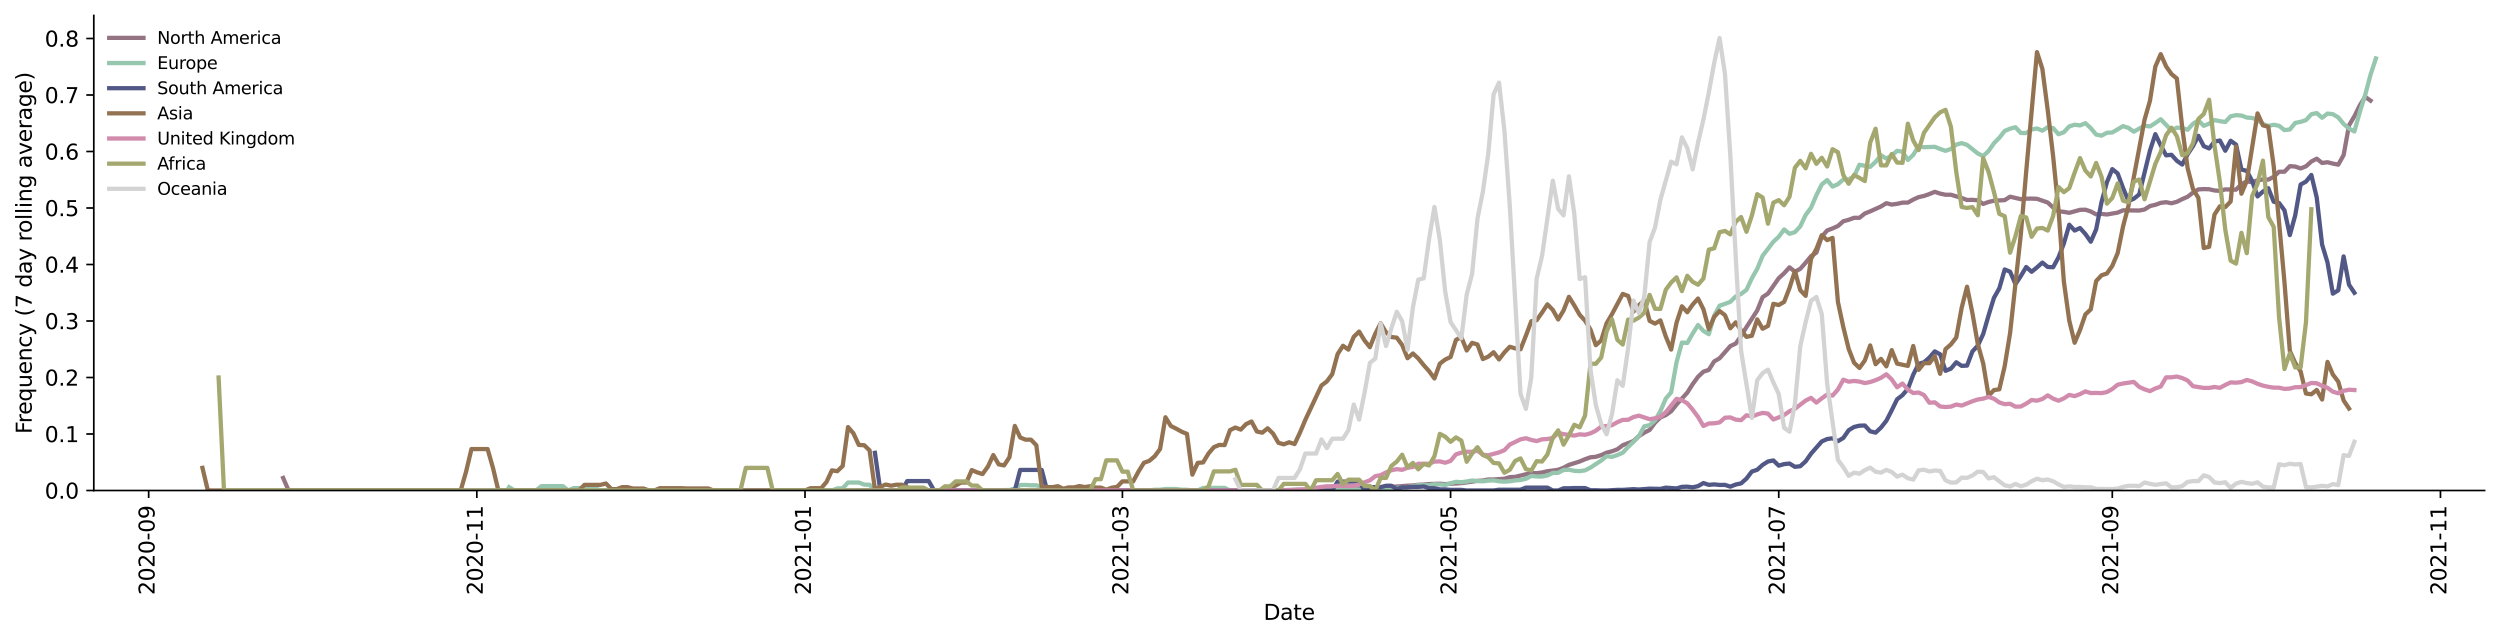 <?xml version="1.0" encoding="utf-8" standalone="no"?>
<!DOCTYPE svg PUBLIC "-//W3C//DTD SVG 1.1//EN"
  "http://www.w3.org/Graphics/SVG/1.1/DTD/svg11.dtd">
<svg height="298.621pt" version="1.1" viewBox="0 0 1166.981 298.621" width="1166.981pt" xmlns="http://www.w3.org/2000/svg" xmlns:xlink="http://www.w3.org/1999/xlink">
 <defs>
  <style type="text/css">*{stroke-linecap:butt;stroke-linejoin:round;}</style>
 </defs>
 <g id="figure_1">
  <g id="patch_1">
   <path d="M 0 298.621 
L 1166.981 298.621 
L 1166.981 0 
L 0 0 
z
" style="fill:#ffffff;"/>
  </g>
  <g id="axes_1">
   <g id="patch_2">
    <path d="M 43.781 228.96 
L 1159.781 228.96 
L 1159.781 7.2 
L 43.781 7.2 
z
" style="fill:#ffffff;"/>
   </g>
   <g id="matplotlib.axis_1">
    <g id="xtick_1">
     <g id="line2d_1">
      <defs>
       <path d="M 0 0 
L 0 3.5 
" id="mc0b4a018a3" style="stroke:#000000;stroke-width:0.8;"/>
      </defs>
      <g>
       <use style="stroke:#000000;stroke-width:0.8;" x="69.396" xlink:href="#mc0b4a018a3" y="228.96"/>
      </g>
     </g>
     <g id="text_1">
      <!-- 2020-09 -->
      <g transform="translate(72.155 277.743)rotate(-90)scale(0.1 -0.1)">
       <defs>
        <path d="M 1228 531 
L 3431 531 
L 3431 0 
L 469 0 
L 469 531 
Q 828 903 1448 1529 
Q 2069 2156 2228 2338 
Q 2531 2678 2651 2914 
Q 2772 3150 2772 3378 
Q 2772 3750 2511 3984 
Q 2250 4219 1831 4219 
Q 1534 4219 1204 4116 
Q 875 4013 500 3803 
L 500 4441 
Q 881 4594 1212 4672 
Q 1544 4750 1819 4750 
Q 2544 4750 2975 4387 
Q 3406 4025 3406 3419 
Q 3406 3131 3298 2873 
Q 3191 2616 2906 2266 
Q 2828 2175 2409 1742 
Q 1991 1309 1228 531 
z
" id="DejaVuSans-32" transform="scale(0.016)"/>
        <path d="M 2034 4250 
Q 1547 4250 1301 3770 
Q 1056 3291 1056 2328 
Q 1056 1369 1301 889 
Q 1547 409 2034 409 
Q 2525 409 2770 889 
Q 3016 1369 3016 2328 
Q 3016 3291 2770 3770 
Q 2525 4250 2034 4250 
z
M 2034 4750 
Q 2819 4750 3233 4129 
Q 3647 3509 3647 2328 
Q 3647 1150 3233 529 
Q 2819 -91 2034 -91 
Q 1250 -91 836 529 
Q 422 1150 422 2328 
Q 422 3509 836 4129 
Q 1250 4750 2034 4750 
z
" id="DejaVuSans-30" transform="scale(0.016)"/>
        <path d="M 313 2009 
L 1997 2009 
L 1997 1497 
L 313 1497 
L 313 2009 
z
" id="DejaVuSans-2d" transform="scale(0.016)"/>
        <path d="M 703 97 
L 703 672 
Q 941 559 1184 500 
Q 1428 441 1663 441 
Q 2288 441 2617 861 
Q 2947 1281 2994 2138 
Q 2813 1869 2534 1725 
Q 2256 1581 1919 1581 
Q 1219 1581 811 2004 
Q 403 2428 403 3163 
Q 403 3881 828 4315 
Q 1253 4750 1959 4750 
Q 2769 4750 3195 4129 
Q 3622 3509 3622 2328 
Q 3622 1225 3098 567 
Q 2575 -91 1691 -91 
Q 1453 -91 1209 -44 
Q 966 3 703 97 
z
M 1959 2075 
Q 2384 2075 2632 2365 
Q 2881 2656 2881 3163 
Q 2881 3666 2632 3958 
Q 2384 4250 1959 4250 
Q 1534 4250 1286 3958 
Q 1038 3666 1038 3163 
Q 1038 2656 1286 2365 
Q 1534 2075 1959 2075 
z
" id="DejaVuSans-39" transform="scale(0.016)"/>
       </defs>
       <use xlink:href="#DejaVuSans-32"/>
       <use x="63.623" xlink:href="#DejaVuSans-30"/>
       <use x="127.246" xlink:href="#DejaVuSans-32"/>
       <use x="190.869" xlink:href="#DejaVuSans-30"/>
       <use x="254.492" xlink:href="#DejaVuSans-2d"/>
       <use x="290.576" xlink:href="#DejaVuSans-30"/>
       <use x="354.199" xlink:href="#DejaVuSans-39"/>
      </g>
     </g>
    </g>
    <g id="xtick_2">
     <g id="line2d_2">
      <g>
       <use style="stroke:#000000;stroke-width:0.8;" x="222.582" xlink:href="#mc0b4a018a3" y="228.96"/>
      </g>
     </g>
     <g id="text_2">
      <!-- 2020-11 -->
      <g transform="translate(225.342 277.743)rotate(-90)scale(0.1 -0.1)">
       <defs>
        <path d="M 794 531 
L 1825 531 
L 1825 4091 
L 703 3866 
L 703 4441 
L 1819 4666 
L 2450 4666 
L 2450 531 
L 3481 531 
L 3481 0 
L 794 0 
L 794 531 
z
" id="DejaVuSans-31" transform="scale(0.016)"/>
       </defs>
       <use xlink:href="#DejaVuSans-32"/>
       <use x="63.623" xlink:href="#DejaVuSans-30"/>
       <use x="127.246" xlink:href="#DejaVuSans-32"/>
       <use x="190.869" xlink:href="#DejaVuSans-30"/>
       <use x="254.492" xlink:href="#DejaVuSans-2d"/>
       <use x="290.576" xlink:href="#DejaVuSans-31"/>
       <use x="354.199" xlink:href="#DejaVuSans-31"/>
      </g>
     </g>
    </g>
    <g id="xtick_3">
     <g id="line2d_3">
      <g>
       <use style="stroke:#000000;stroke-width:0.8;" x="375.769" xlink:href="#mc0b4a018a3" y="228.96"/>
      </g>
     </g>
     <g id="text_3">
      <!-- 2021-01 -->
      <g transform="translate(378.528 277.743)rotate(-90)scale(0.1 -0.1)">
       <use xlink:href="#DejaVuSans-32"/>
       <use x="63.623" xlink:href="#DejaVuSans-30"/>
       <use x="127.246" xlink:href="#DejaVuSans-32"/>
       <use x="190.869" xlink:href="#DejaVuSans-31"/>
       <use x="254.492" xlink:href="#DejaVuSans-2d"/>
       <use x="290.576" xlink:href="#DejaVuSans-30"/>
       <use x="354.199" xlink:href="#DejaVuSans-31"/>
      </g>
     </g>
    </g>
    <g id="xtick_4">
     <g id="line2d_4">
      <g>
       <use style="stroke:#000000;stroke-width:0.8;" x="523.932" xlink:href="#mc0b4a018a3" y="228.96"/>
      </g>
     </g>
     <g id="text_4">
      <!-- 2021-03 -->
      <g transform="translate(526.692 277.743)rotate(-90)scale(0.1 -0.1)">
       <defs>
        <path d="M 2597 2516 
Q 3050 2419 3304 2112 
Q 3559 1806 3559 1356 
Q 3559 666 3084 287 
Q 2609 -91 1734 -91 
Q 1441 -91 1130 -33 
Q 819 25 488 141 
L 488 750 
Q 750 597 1062 519 
Q 1375 441 1716 441 
Q 2309 441 2620 675 
Q 2931 909 2931 1356 
Q 2931 1769 2642 2001 
Q 2353 2234 1838 2234 
L 1294 2234 
L 1294 2753 
L 1863 2753 
Q 2328 2753 2575 2939 
Q 2822 3125 2822 3475 
Q 2822 3834 2567 4026 
Q 2313 4219 1838 4219 
Q 1578 4219 1281 4162 
Q 984 4106 628 3988 
L 628 4550 
Q 988 4650 1302 4700 
Q 1616 4750 1894 4750 
Q 2613 4750 3031 4423 
Q 3450 4097 3450 3541 
Q 3450 3153 3228 2886 
Q 3006 2619 2597 2516 
z
" id="DejaVuSans-33" transform="scale(0.016)"/>
       </defs>
       <use xlink:href="#DejaVuSans-32"/>
       <use x="63.623" xlink:href="#DejaVuSans-30"/>
       <use x="127.246" xlink:href="#DejaVuSans-32"/>
       <use x="190.869" xlink:href="#DejaVuSans-31"/>
       <use x="254.492" xlink:href="#DejaVuSans-2d"/>
       <use x="290.576" xlink:href="#DejaVuSans-30"/>
       <use x="354.199" xlink:href="#DejaVuSans-33"/>
      </g>
     </g>
    </g>
    <g id="xtick_5">
     <g id="line2d_5">
      <g>
       <use style="stroke:#000000;stroke-width:0.8;" x="677.119" xlink:href="#mc0b4a018a3" y="228.96"/>
      </g>
     </g>
     <g id="text_5">
      <!-- 2021-05 -->
      <g transform="translate(679.878 277.743)rotate(-90)scale(0.1 -0.1)">
       <defs>
        <path d="M 691 4666 
L 3169 4666 
L 3169 4134 
L 1269 4134 
L 1269 2991 
Q 1406 3038 1543 3061 
Q 1681 3084 1819 3084 
Q 2600 3084 3056 2656 
Q 3513 2228 3513 1497 
Q 3513 744 3044 326 
Q 2575 -91 1722 -91 
Q 1428 -91 1123 -41 
Q 819 9 494 109 
L 494 744 
Q 775 591 1075 516 
Q 1375 441 1709 441 
Q 2250 441 2565 725 
Q 2881 1009 2881 1497 
Q 2881 1984 2565 2268 
Q 2250 2553 1709 2553 
Q 1456 2553 1204 2497 
Q 953 2441 691 2322 
L 691 4666 
z
" id="DejaVuSans-35" transform="scale(0.016)"/>
       </defs>
       <use xlink:href="#DejaVuSans-32"/>
       <use x="63.623" xlink:href="#DejaVuSans-30"/>
       <use x="127.246" xlink:href="#DejaVuSans-32"/>
       <use x="190.869" xlink:href="#DejaVuSans-31"/>
       <use x="254.492" xlink:href="#DejaVuSans-2d"/>
       <use x="290.576" xlink:href="#DejaVuSans-30"/>
       <use x="354.199" xlink:href="#DejaVuSans-35"/>
      </g>
     </g>
    </g>
    <g id="xtick_6">
     <g id="line2d_6">
      <g>
       <use style="stroke:#000000;stroke-width:0.8;" x="830.305" xlink:href="#mc0b4a018a3" y="228.96"/>
      </g>
     </g>
     <g id="text_6">
      <!-- 2021-07 -->
      <g transform="translate(833.064 277.743)rotate(-90)scale(0.1 -0.1)">
       <defs>
        <path d="M 525 4666 
L 3525 4666 
L 3525 4397 
L 1831 0 
L 1172 0 
L 2766 4134 
L 525 4134 
L 525 4666 
z
" id="DejaVuSans-37" transform="scale(0.016)"/>
       </defs>
       <use xlink:href="#DejaVuSans-32"/>
       <use x="63.623" xlink:href="#DejaVuSans-30"/>
       <use x="127.246" xlink:href="#DejaVuSans-32"/>
       <use x="190.869" xlink:href="#DejaVuSans-31"/>
       <use x="254.492" xlink:href="#DejaVuSans-2d"/>
       <use x="290.576" xlink:href="#DejaVuSans-30"/>
       <use x="354.199" xlink:href="#DejaVuSans-37"/>
      </g>
     </g>
    </g>
    <g id="xtick_7">
     <g id="line2d_7">
      <g>
       <use style="stroke:#000000;stroke-width:0.8;" x="986.003" xlink:href="#mc0b4a018a3" y="228.96"/>
      </g>
     </g>
     <g id="text_7">
      <!-- 2021-09 -->
      <g transform="translate(988.762 277.743)rotate(-90)scale(0.1 -0.1)">
       <use xlink:href="#DejaVuSans-32"/>
       <use x="63.623" xlink:href="#DejaVuSans-30"/>
       <use x="127.246" xlink:href="#DejaVuSans-32"/>
       <use x="190.869" xlink:href="#DejaVuSans-31"/>
       <use x="254.492" xlink:href="#DejaVuSans-2d"/>
       <use x="290.576" xlink:href="#DejaVuSans-30"/>
       <use x="354.199" xlink:href="#DejaVuSans-39"/>
      </g>
     </g>
    </g>
    <g id="xtick_8">
     <g id="line2d_8">
      <g>
       <use style="stroke:#000000;stroke-width:0.8;" x="1139.189" xlink:href="#mc0b4a018a3" y="228.96"/>
      </g>
     </g>
     <g id="text_8">
      <!-- 2021-11 -->
      <g transform="translate(1141.948 277.743)rotate(-90)scale(0.1 -0.1)">
       <use xlink:href="#DejaVuSans-32"/>
       <use x="63.623" xlink:href="#DejaVuSans-30"/>
       <use x="127.246" xlink:href="#DejaVuSans-32"/>
       <use x="190.869" xlink:href="#DejaVuSans-31"/>
       <use x="254.492" xlink:href="#DejaVuSans-2d"/>
       <use x="290.576" xlink:href="#DejaVuSans-31"/>
       <use x="354.199" xlink:href="#DejaVuSans-31"/>
      </g>
     </g>
    </g>
    <g id="text_9">
     <!-- Date -->
     <g transform="translate(589.83 289.341)scale(0.1 -0.1)">
      <defs>
       <path d="M 1259 4147 
L 1259 519 
L 2022 519 
Q 2988 519 3436 956 
Q 3884 1394 3884 2338 
Q 3884 3275 3436 3711 
Q 2988 4147 2022 4147 
L 1259 4147 
z
M 628 4666 
L 1925 4666 
Q 3281 4666 3915 4102 
Q 4550 3538 4550 2338 
Q 4550 1131 3912 565 
Q 3275 0 1925 0 
L 628 0 
L 628 4666 
z
" id="DejaVuSans-44" transform="scale(0.016)"/>
       <path d="M 2194 1759 
Q 1497 1759 1228 1600 
Q 959 1441 959 1056 
Q 959 750 1161 570 
Q 1363 391 1709 391 
Q 2188 391 2477 730 
Q 2766 1069 2766 1631 
L 2766 1759 
L 2194 1759 
z
M 3341 1997 
L 3341 0 
L 2766 0 
L 2766 531 
Q 2569 213 2275 61 
Q 1981 -91 1556 -91 
Q 1019 -91 701 211 
Q 384 513 384 1019 
Q 384 1609 779 1909 
Q 1175 2209 1959 2209 
L 2766 2209 
L 2766 2266 
Q 2766 2663 2505 2880 
Q 2244 3097 1772 3097 
Q 1472 3097 1187 3025 
Q 903 2953 641 2809 
L 641 3341 
Q 956 3463 1253 3523 
Q 1550 3584 1831 3584 
Q 2591 3584 2966 3190 
Q 3341 2797 3341 1997 
z
" id="DejaVuSans-61" transform="scale(0.016)"/>
       <path d="M 1172 4494 
L 1172 3500 
L 2356 3500 
L 2356 3053 
L 1172 3053 
L 1172 1153 
Q 1172 725 1289 603 
Q 1406 481 1766 481 
L 2356 481 
L 2356 0 
L 1766 0 
Q 1100 0 847 248 
Q 594 497 594 1153 
L 594 3053 
L 172 3053 
L 172 3500 
L 594 3500 
L 594 4494 
L 1172 4494 
z
" id="DejaVuSans-74" transform="scale(0.016)"/>
       <path d="M 3597 1894 
L 3597 1613 
L 953 1613 
Q 991 1019 1311 708 
Q 1631 397 2203 397 
Q 2534 397 2845 478 
Q 3156 559 3463 722 
L 3463 178 
Q 3153 47 2828 -22 
Q 2503 -91 2169 -91 
Q 1331 -91 842 396 
Q 353 884 353 1716 
Q 353 2575 817 3079 
Q 1281 3584 2069 3584 
Q 2775 3584 3186 3129 
Q 3597 2675 3597 1894 
z
M 3022 2063 
Q 3016 2534 2758 2815 
Q 2500 3097 2075 3097 
Q 1594 3097 1305 2825 
Q 1016 2553 972 2059 
L 3022 2063 
z
" id="DejaVuSans-65" transform="scale(0.016)"/>
      </defs>
      <use xlink:href="#DejaVuSans-44"/>
      <use x="77.002" xlink:href="#DejaVuSans-61"/>
      <use x="138.281" xlink:href="#DejaVuSans-74"/>
      <use x="177.49" xlink:href="#DejaVuSans-65"/>
     </g>
    </g>
   </g>
   <g id="matplotlib.axis_2">
    <g id="ytick_1">
     <g id="line2d_9">
      <defs>
       <path d="M 0 0 
L -3.5 0 
" id="m676e290aae" style="stroke:#000000;stroke-width:0.8;"/>
      </defs>
      <g>
       <use style="stroke:#000000;stroke-width:0.8;" x="43.781" xlink:href="#m676e290aae" y="228.96"/>
      </g>
     </g>
     <g id="text_10">
      <!-- 0.0 -->
      <g transform="translate(20.878 232.759)scale(0.1 -0.1)">
       <defs>
        <path d="M 684 794 
L 1344 794 
L 1344 0 
L 684 0 
L 684 794 
z
" id="DejaVuSans-2e" transform="scale(0.016)"/>
       </defs>
       <use xlink:href="#DejaVuSans-30"/>
       <use x="63.623" xlink:href="#DejaVuSans-2e"/>
       <use x="95.41" xlink:href="#DejaVuSans-30"/>
      </g>
     </g>
    </g>
    <g id="ytick_2">
     <g id="line2d_10">
      <g>
       <use style="stroke:#000000;stroke-width:0.8;" x="43.781" xlink:href="#m676e290aae" y="202.586"/>
      </g>
     </g>
     <g id="text_11">
      <!-- 0.1 -->
      <g transform="translate(20.878 206.386)scale(0.1 -0.1)">
       <use xlink:href="#DejaVuSans-30"/>
       <use x="63.623" xlink:href="#DejaVuSans-2e"/>
       <use x="95.41" xlink:href="#DejaVuSans-31"/>
      </g>
     </g>
    </g>
    <g id="ytick_3">
     <g id="line2d_11">
      <g>
       <use style="stroke:#000000;stroke-width:0.8;" x="43.781" xlink:href="#m676e290aae" y="176.213"/>
      </g>
     </g>
     <g id="text_12">
      <!-- 0.2 -->
      <g transform="translate(20.878 180.012)scale(0.1 -0.1)">
       <use xlink:href="#DejaVuSans-30"/>
       <use x="63.623" xlink:href="#DejaVuSans-2e"/>
       <use x="95.41" xlink:href="#DejaVuSans-32"/>
      </g>
     </g>
    </g>
    <g id="ytick_4">
     <g id="line2d_12">
      <g>
       <use style="stroke:#000000;stroke-width:0.8;" x="43.781" xlink:href="#m676e290aae" y="149.839"/>
      </g>
     </g>
     <g id="text_13">
      <!-- 0.3 -->
      <g transform="translate(20.878 153.638)scale(0.1 -0.1)">
       <use xlink:href="#DejaVuSans-30"/>
       <use x="63.623" xlink:href="#DejaVuSans-2e"/>
       <use x="95.41" xlink:href="#DejaVuSans-33"/>
      </g>
     </g>
    </g>
    <g id="ytick_5">
     <g id="line2d_13">
      <g>
       <use style="stroke:#000000;stroke-width:0.8;" x="43.781" xlink:href="#m676e290aae" y="123.466"/>
      </g>
     </g>
     <g id="text_14">
      <!-- 0.4 -->
      <g transform="translate(20.878 127.265)scale(0.1 -0.1)">
       <defs>
        <path d="M 2419 4116 
L 825 1625 
L 2419 1625 
L 2419 4116 
z
M 2253 4666 
L 3047 4666 
L 3047 1625 
L 3713 1625 
L 3713 1100 
L 3047 1100 
L 3047 0 
L 2419 0 
L 2419 1100 
L 313 1100 
L 313 1709 
L 2253 4666 
z
" id="DejaVuSans-34" transform="scale(0.016)"/>
       </defs>
       <use xlink:href="#DejaVuSans-30"/>
       <use x="63.623" xlink:href="#DejaVuSans-2e"/>
       <use x="95.41" xlink:href="#DejaVuSans-34"/>
      </g>
     </g>
    </g>
    <g id="ytick_6">
     <g id="line2d_14">
      <g>
       <use style="stroke:#000000;stroke-width:0.8;" x="43.781" xlink:href="#m676e290aae" y="97.092"/>
      </g>
     </g>
     <g id="text_15">
      <!-- 0.5 -->
      <g transform="translate(20.878 100.891)scale(0.1 -0.1)">
       <use xlink:href="#DejaVuSans-30"/>
       <use x="63.623" xlink:href="#DejaVuSans-2e"/>
       <use x="95.41" xlink:href="#DejaVuSans-35"/>
      </g>
     </g>
    </g>
    <g id="ytick_7">
     <g id="line2d_15">
      <g>
       <use style="stroke:#000000;stroke-width:0.8;" x="43.781" xlink:href="#m676e290aae" y="70.718"/>
      </g>
     </g>
     <g id="text_16">
      <!-- 0.6 -->
      <g transform="translate(20.878 74.518)scale(0.1 -0.1)">
       <defs>
        <path d="M 2113 2584 
Q 1688 2584 1439 2293 
Q 1191 2003 1191 1497 
Q 1191 994 1439 701 
Q 1688 409 2113 409 
Q 2538 409 2786 701 
Q 3034 994 3034 1497 
Q 3034 2003 2786 2293 
Q 2538 2584 2113 2584 
z
M 3366 4563 
L 3366 3988 
Q 3128 4100 2886 4159 
Q 2644 4219 2406 4219 
Q 1781 4219 1451 3797 
Q 1122 3375 1075 2522 
Q 1259 2794 1537 2939 
Q 1816 3084 2150 3084 
Q 2853 3084 3261 2657 
Q 3669 2231 3669 1497 
Q 3669 778 3244 343 
Q 2819 -91 2113 -91 
Q 1303 -91 875 529 
Q 447 1150 447 2328 
Q 447 3434 972 4092 
Q 1497 4750 2381 4750 
Q 2619 4750 2861 4703 
Q 3103 4656 3366 4563 
z
" id="DejaVuSans-36" transform="scale(0.016)"/>
       </defs>
       <use xlink:href="#DejaVuSans-30"/>
       <use x="63.623" xlink:href="#DejaVuSans-2e"/>
       <use x="95.41" xlink:href="#DejaVuSans-36"/>
      </g>
     </g>
    </g>
    <g id="ytick_8">
     <g id="line2d_16">
      <g>
       <use style="stroke:#000000;stroke-width:0.8;" x="43.781" xlink:href="#m676e290aae" y="44.345"/>
      </g>
     </g>
     <g id="text_17">
      <!-- 0.7 -->
      <g transform="translate(20.878 48.144)scale(0.1 -0.1)">
       <use xlink:href="#DejaVuSans-30"/>
       <use x="63.623" xlink:href="#DejaVuSans-2e"/>
       <use x="95.41" xlink:href="#DejaVuSans-37"/>
      </g>
     </g>
    </g>
    <g id="ytick_9">
     <g id="line2d_17">
      <g>
       <use style="stroke:#000000;stroke-width:0.8;" x="43.781" xlink:href="#m676e290aae" y="17.971"/>
      </g>
     </g>
     <g id="text_18">
      <!-- 0.8 -->
      <g transform="translate(20.878 21.77)scale(0.1 -0.1)">
       <defs>
        <path d="M 2034 2216 
Q 1584 2216 1326 1975 
Q 1069 1734 1069 1313 
Q 1069 891 1326 650 
Q 1584 409 2034 409 
Q 2484 409 2743 651 
Q 3003 894 3003 1313 
Q 3003 1734 2745 1975 
Q 2488 2216 2034 2216 
z
M 1403 2484 
Q 997 2584 770 2862 
Q 544 3141 544 3541 
Q 544 4100 942 4425 
Q 1341 4750 2034 4750 
Q 2731 4750 3128 4425 
Q 3525 4100 3525 3541 
Q 3525 3141 3298 2862 
Q 3072 2584 2669 2484 
Q 3125 2378 3379 2068 
Q 3634 1759 3634 1313 
Q 3634 634 3220 271 
Q 2806 -91 2034 -91 
Q 1263 -91 848 271 
Q 434 634 434 1313 
Q 434 1759 690 2068 
Q 947 2378 1403 2484 
z
M 1172 3481 
Q 1172 3119 1398 2916 
Q 1625 2713 2034 2713 
Q 2441 2713 2670 2916 
Q 2900 3119 2900 3481 
Q 2900 3844 2670 4047 
Q 2441 4250 2034 4250 
Q 1625 4250 1398 4047 
Q 1172 3844 1172 3481 
z
" id="DejaVuSans-38" transform="scale(0.016)"/>
       </defs>
       <use xlink:href="#DejaVuSans-30"/>
       <use x="63.623" xlink:href="#DejaVuSans-2e"/>
       <use x="95.41" xlink:href="#DejaVuSans-38"/>
      </g>
     </g>
    </g>
    <g id="text_19">
     <!-- Frequency (7 day rolling average) -->
     <g transform="translate(14.798 202.529)rotate(-90)scale(0.1 -0.1)">
      <defs>
       <path d="M 628 4666 
L 3309 4666 
L 3309 4134 
L 1259 4134 
L 1259 2759 
L 3109 2759 
L 3109 2228 
L 1259 2228 
L 1259 0 
L 628 0 
L 628 4666 
z
" id="DejaVuSans-46" transform="scale(0.016)"/>
       <path d="M 2631 2963 
Q 2534 3019 2420 3045 
Q 2306 3072 2169 3072 
Q 1681 3072 1420 2755 
Q 1159 2438 1159 1844 
L 1159 0 
L 581 0 
L 581 3500 
L 1159 3500 
L 1159 2956 
Q 1341 3275 1631 3429 
Q 1922 3584 2338 3584 
Q 2397 3584 2469 3576 
Q 2541 3569 2628 3553 
L 2631 2963 
z
" id="DejaVuSans-72" transform="scale(0.016)"/>
       <path d="M 947 1747 
Q 947 1113 1208 752 
Q 1469 391 1925 391 
Q 2381 391 2643 752 
Q 2906 1113 2906 1747 
Q 2906 2381 2643 2742 
Q 2381 3103 1925 3103 
Q 1469 3103 1208 2742 
Q 947 2381 947 1747 
z
M 2906 525 
Q 2725 213 2448 61 
Q 2172 -91 1784 -91 
Q 1150 -91 751 415 
Q 353 922 353 1747 
Q 353 2572 751 3078 
Q 1150 3584 1784 3584 
Q 2172 3584 2448 3432 
Q 2725 3281 2906 2969 
L 2906 3500 
L 3481 3500 
L 3481 -1331 
L 2906 -1331 
L 2906 525 
z
" id="DejaVuSans-71" transform="scale(0.016)"/>
       <path d="M 544 1381 
L 544 3500 
L 1119 3500 
L 1119 1403 
Q 1119 906 1312 657 
Q 1506 409 1894 409 
Q 2359 409 2629 706 
Q 2900 1003 2900 1516 
L 2900 3500 
L 3475 3500 
L 3475 0 
L 2900 0 
L 2900 538 
Q 2691 219 2414 64 
Q 2138 -91 1772 -91 
Q 1169 -91 856 284 
Q 544 659 544 1381 
z
M 1991 3584 
L 1991 3584 
z
" id="DejaVuSans-75" transform="scale(0.016)"/>
       <path d="M 3513 2113 
L 3513 0 
L 2938 0 
L 2938 2094 
Q 2938 2591 2744 2837 
Q 2550 3084 2163 3084 
Q 1697 3084 1428 2787 
Q 1159 2491 1159 1978 
L 1159 0 
L 581 0 
L 581 3500 
L 1159 3500 
L 1159 2956 
Q 1366 3272 1645 3428 
Q 1925 3584 2291 3584 
Q 2894 3584 3203 3211 
Q 3513 2838 3513 2113 
z
" id="DejaVuSans-6e" transform="scale(0.016)"/>
       <path d="M 3122 3366 
L 3122 2828 
Q 2878 2963 2633 3030 
Q 2388 3097 2138 3097 
Q 1578 3097 1268 2742 
Q 959 2388 959 1747 
Q 959 1106 1268 751 
Q 1578 397 2138 397 
Q 2388 397 2633 464 
Q 2878 531 3122 666 
L 3122 134 
Q 2881 22 2623 -34 
Q 2366 -91 2075 -91 
Q 1284 -91 818 406 
Q 353 903 353 1747 
Q 353 2603 823 3093 
Q 1294 3584 2113 3584 
Q 2378 3584 2631 3529 
Q 2884 3475 3122 3366 
z
" id="DejaVuSans-63" transform="scale(0.016)"/>
       <path d="M 2059 -325 
Q 1816 -950 1584 -1140 
Q 1353 -1331 966 -1331 
L 506 -1331 
L 506 -850 
L 844 -850 
Q 1081 -850 1212 -737 
Q 1344 -625 1503 -206 
L 1606 56 
L 191 3500 
L 800 3500 
L 1894 763 
L 2988 3500 
L 3597 3500 
L 2059 -325 
z
" id="DejaVuSans-79" transform="scale(0.016)"/>
       <path id="DejaVuSans-20" transform="scale(0.016)"/>
       <path d="M 1984 4856 
Q 1566 4138 1362 3434 
Q 1159 2731 1159 2009 
Q 1159 1288 1364 580 
Q 1569 -128 1984 -844 
L 1484 -844 
Q 1016 -109 783 600 
Q 550 1309 550 2009 
Q 550 2706 781 3412 
Q 1013 4119 1484 4856 
L 1984 4856 
z
" id="DejaVuSans-28" transform="scale(0.016)"/>
       <path d="M 2906 2969 
L 2906 4863 
L 3481 4863 
L 3481 0 
L 2906 0 
L 2906 525 
Q 2725 213 2448 61 
Q 2172 -91 1784 -91 
Q 1150 -91 751 415 
Q 353 922 353 1747 
Q 353 2572 751 3078 
Q 1150 3584 1784 3584 
Q 2172 3584 2448 3432 
Q 2725 3281 2906 2969 
z
M 947 1747 
Q 947 1113 1208 752 
Q 1469 391 1925 391 
Q 2381 391 2643 752 
Q 2906 1113 2906 1747 
Q 2906 2381 2643 2742 
Q 2381 3103 1925 3103 
Q 1469 3103 1208 2742 
Q 947 2381 947 1747 
z
" id="DejaVuSans-64" transform="scale(0.016)"/>
       <path d="M 1959 3097 
Q 1497 3097 1228 2736 
Q 959 2375 959 1747 
Q 959 1119 1226 758 
Q 1494 397 1959 397 
Q 2419 397 2687 759 
Q 2956 1122 2956 1747 
Q 2956 2369 2687 2733 
Q 2419 3097 1959 3097 
z
M 1959 3584 
Q 2709 3584 3137 3096 
Q 3566 2609 3566 1747 
Q 3566 888 3137 398 
Q 2709 -91 1959 -91 
Q 1206 -91 779 398 
Q 353 888 353 1747 
Q 353 2609 779 3096 
Q 1206 3584 1959 3584 
z
" id="DejaVuSans-6f" transform="scale(0.016)"/>
       <path d="M 603 4863 
L 1178 4863 
L 1178 0 
L 603 0 
L 603 4863 
z
" id="DejaVuSans-6c" transform="scale(0.016)"/>
       <path d="M 603 3500 
L 1178 3500 
L 1178 0 
L 603 0 
L 603 3500 
z
M 603 4863 
L 1178 4863 
L 1178 4134 
L 603 4134 
L 603 4863 
z
" id="DejaVuSans-69" transform="scale(0.016)"/>
       <path d="M 2906 1791 
Q 2906 2416 2648 2759 
Q 2391 3103 1925 3103 
Q 1463 3103 1205 2759 
Q 947 2416 947 1791 
Q 947 1169 1205 825 
Q 1463 481 1925 481 
Q 2391 481 2648 825 
Q 2906 1169 2906 1791 
z
M 3481 434 
Q 3481 -459 3084 -895 
Q 2688 -1331 1869 -1331 
Q 1566 -1331 1297 -1286 
Q 1028 -1241 775 -1147 
L 775 -588 
Q 1028 -725 1275 -790 
Q 1522 -856 1778 -856 
Q 2344 -856 2625 -561 
Q 2906 -266 2906 331 
L 2906 616 
Q 2728 306 2450 153 
Q 2172 0 1784 0 
Q 1141 0 747 490 
Q 353 981 353 1791 
Q 353 2603 747 3093 
Q 1141 3584 1784 3584 
Q 2172 3584 2450 3431 
Q 2728 3278 2906 2969 
L 2906 3500 
L 3481 3500 
L 3481 434 
z
" id="DejaVuSans-67" transform="scale(0.016)"/>
       <path d="M 191 3500 
L 800 3500 
L 1894 563 
L 2988 3500 
L 3597 3500 
L 2284 0 
L 1503 0 
L 191 3500 
z
" id="DejaVuSans-76" transform="scale(0.016)"/>
       <path d="M 513 4856 
L 1013 4856 
Q 1481 4119 1714 3412 
Q 1947 2706 1947 2009 
Q 1947 1309 1714 600 
Q 1481 -109 1013 -844 
L 513 -844 
Q 928 -128 1133 580 
Q 1338 1288 1338 2009 
Q 1338 2731 1133 3434 
Q 928 4138 513 4856 
z
" id="DejaVuSans-29" transform="scale(0.016)"/>
      </defs>
      <use xlink:href="#DejaVuSans-46"/>
      <use x="50.27" xlink:href="#DejaVuSans-72"/>
      <use x="89.133" xlink:href="#DejaVuSans-65"/>
      <use x="150.656" xlink:href="#DejaVuSans-71"/>
      <use x="214.133" xlink:href="#DejaVuSans-75"/>
      <use x="277.512" xlink:href="#DejaVuSans-65"/>
      <use x="339.035" xlink:href="#DejaVuSans-6e"/>
      <use x="402.414" xlink:href="#DejaVuSans-63"/>
      <use x="457.395" xlink:href="#DejaVuSans-79"/>
      <use x="516.574" xlink:href="#DejaVuSans-20"/>
      <use x="548.361" xlink:href="#DejaVuSans-28"/>
      <use x="587.375" xlink:href="#DejaVuSans-37"/>
      <use x="650.998" xlink:href="#DejaVuSans-20"/>
      <use x="682.785" xlink:href="#DejaVuSans-64"/>
      <use x="746.262" xlink:href="#DejaVuSans-61"/>
      <use x="807.541" xlink:href="#DejaVuSans-79"/>
      <use x="866.721" xlink:href="#DejaVuSans-20"/>
      <use x="898.508" xlink:href="#DejaVuSans-72"/>
      <use x="937.371" xlink:href="#DejaVuSans-6f"/>
      <use x="998.553" xlink:href="#DejaVuSans-6c"/>
      <use x="1026.336" xlink:href="#DejaVuSans-6c"/>
      <use x="1054.119" xlink:href="#DejaVuSans-69"/>
      <use x="1081.902" xlink:href="#DejaVuSans-6e"/>
      <use x="1145.281" xlink:href="#DejaVuSans-67"/>
      <use x="1208.758" xlink:href="#DejaVuSans-20"/>
      <use x="1240.545" xlink:href="#DejaVuSans-61"/>
      <use x="1301.824" xlink:href="#DejaVuSans-76"/>
      <use x="1361.004" xlink:href="#DejaVuSans-65"/>
      <use x="1422.527" xlink:href="#DejaVuSans-72"/>
      <use x="1463.641" xlink:href="#DejaVuSans-61"/>
      <use x="1524.92" xlink:href="#DejaVuSans-67"/>
      <use x="1588.396" xlink:href="#DejaVuSans-65"/>
      <use x="1649.92" xlink:href="#DejaVuSans-29"/>
     </g>
    </g>
   </g>
   <g id="line2d_18">
    <path clip-path="url(#p09919bb82c)" d="M 132.177 223.099 
L 134.689 228.96 
L 599.27 228.859 
L 606.804 228.754 
L 619.36 228.668 
L 624.383 228.569 
L 626.894 228.37 
L 644.473 227.68 
L 657.029 226.715 
L 659.54 226.615 
L 662.051 226.291 
L 664.563 226.199 
L 667.074 225.953 
L 672.096 225.791 
L 674.608 225.988 
L 682.141 225.523 
L 687.164 224.815 
L 689.675 224.469 
L 692.186 224.315 
L 694.698 223.804 
L 697.209 223.801 
L 702.231 223.48 
L 704.743 222.717 
L 707.254 222.605 
L 714.788 220.773 
L 717.299 220.875 
L 719.81 220.544 
L 722.321 219.954 
L 727.344 219.304 
L 729.855 218.333 
L 732.366 216.996 
L 737.389 215.415 
L 739.9 214.353 
L 742.411 213.464 
L 744.923 213.222 
L 747.434 212.434 
L 749.945 211.304 
L 752.456 210.651 
L 754.968 209.719 
L 757.479 207.833 
L 762.501 205.874 
L 765.013 203.584 
L 767.524 201.96 
L 770.035 200.689 
L 772.546 197.292 
L 775.058 194.843 
L 777.569 193.764 
L 780.08 191.986 
L 782.591 188.825 
L 787.614 183.28 
L 790.125 179.313 
L 792.636 175.869 
L 795.148 173.496 
L 797.659 172.654 
L 800.17 168.703 
L 802.681 167.237 
L 807.704 161.537 
L 810.215 160.392 
L 812.726 156.832 
L 815.238 152.701 
L 820.26 144.919 
L 822.771 138.699 
L 825.283 137.038 
L 830.305 129.848 
L 832.816 127.56 
L 835.328 124.792 
L 837.839 126.856 
L 840.35 125.477 
L 842.861 122.633 
L 845.373 119.588 
L 847.884 117.908 
L 850.395 110.467 
L 852.906 107.574 
L 855.418 106.632 
L 857.929 105.498 
L 860.44 103.284 
L 862.951 102.608 
L 865.463 101.672 
L 867.974 101.676 
L 870.485 99.657 
L 872.996 98.655 
L 878.019 96.389 
L 880.53 94.85 
L 883.041 95.492 
L 885.553 95.147 
L 888.064 94.59 
L 890.575 94.566 
L 893.086 93.162 
L 895.598 92.018 
L 898.109 91.46 
L 900.62 90.584 
L 903.131 89.543 
L 905.643 90.378 
L 908.154 90.904 
L 910.665 90.899 
L 915.688 92.414 
L 918.199 93.351 
L 920.71 93.277 
L 923.221 93.518 
L 925.733 95.191 
L 928.244 94.272 
L 930.755 93.698 
L 935.778 93.417 
L 938.289 91.817 
L 943.311 92.98 
L 945.823 92.738 
L 948.334 92.707 
L 950.845 92.8 
L 955.868 94.538 
L 958.379 96.878 
L 960.89 98.643 
L 963.401 98.892 
L 965.913 99.343 
L 970.935 97.955 
L 973.446 97.884 
L 975.958 98.709 
L 978.469 100.095 
L 980.98 99.852 
L 983.491 100.117 
L 988.514 99.239 
L 991.025 98.168 
L 998.559 98.276 
L 1001.07 97.788 
L 1003.581 96.178 
L 1006.093 95.607 
L 1008.604 94.698 
L 1011.115 94.378 
L 1013.626 94.875 
L 1016.138 94.197 
L 1018.649 92.951 
L 1021.16 91.832 
L 1023.671 89.912 
L 1026.183 88.409 
L 1028.694 88.27 
L 1031.205 88.334 
L 1033.716 88.913 
L 1036.228 89.089 
L 1038.739 88.406 
L 1043.761 88.541 
L 1046.273 85.995 
L 1048.784 84.657 
L 1051.295 85.041 
L 1053.806 84.16 
L 1056.318 83.806 
L 1058.829 83.841 
L 1061.34 82.547 
L 1063.851 80.164 
L 1066.363 80.15 
L 1068.874 77.568 
L 1071.385 77.739 
L 1073.896 78.633 
L 1076.408 77.635 
L 1078.919 75.391 
L 1081.43 74.08 
L 1083.941 76.067 
L 1086.453 75.735 
L 1088.964 76.355 
L 1091.475 76.86 
L 1093.986 72.392 
L 1096.498 58.519 
L 1099.009 54.289 
L 1101.52 49.22 
L 1104.031 45.214 
L 1106.543 46.972 
L 1106.543 46.972 
" style="fill:none;stroke:#947383;stroke-linecap:square;stroke-width:2;"/>
   </g>
   <g id="line2d_19">
    <path clip-path="url(#p09919bb82c)" d="M 237.65 227.409 
L 240.161 228.96 
L 250.206 228.96 
L 252.717 226.931 
L 262.762 226.931 
L 265.274 228.96 
L 267.785 227.838 
L 277.83 227.838 
L 280.341 228.96 
L 388.325 228.96 
L 390.836 228.008 
L 393.347 227.918 
L 395.859 225.239 
L 400.881 225.239 
L 403.392 226.192 
L 405.904 226.282 
L 408.415 228.96 
L 410.926 228.96 
L 413.437 228.841 
L 423.482 228.841 
L 425.994 228.96 
L 431.016 228.96 
L 433.527 228.814 
L 456.129 228.923 
L 463.662 228.96 
L 466.174 228.96 
L 468.685 228.766 
L 471.196 228.766 
L 473.707 228.006 
L 476.219 226.414 
L 478.73 226.361 
L 481.241 226.533 
L 483.752 226.533 
L 486.264 227.294 
L 488.775 228.886 
L 496.309 228.96 
L 536.489 228.96 
L 539 228.616 
L 541.511 228.616 
L 544.022 228.276 
L 549.045 228.276 
L 551.556 228.62 
L 554.067 228.62 
L 556.579 228.96 
L 559.09 228.96 
L 561.601 227.755 
L 571.646 227.744 
L 574.157 228.949 
L 591.736 228.876 
L 596.759 228.805 
L 601.781 228.759 
L 604.293 228.542 
L 606.804 228.633 
L 614.338 228.505 
L 616.849 228.679 
L 619.36 228.632 
L 621.871 228.354 
L 626.894 228.346 
L 631.916 228.37 
L 634.428 228.588 
L 641.961 228.467 
L 657.029 227.414 
L 659.54 226.996 
L 662.051 226.461 
L 667.074 226.491 
L 669.585 226.054 
L 672.096 226.132 
L 674.608 226.352 
L 677.119 225.568 
L 679.63 224.921 
L 682.141 225.087 
L 684.653 224.76 
L 687.164 224.294 
L 689.675 224.558 
L 692.186 224.675 
L 694.698 224.334 
L 697.209 224.239 
L 699.72 224.661 
L 702.231 224.816 
L 704.743 224.676 
L 707.254 224.25 
L 709.765 224.081 
L 712.276 223.499 
L 714.788 222.16 
L 717.299 222.42 
L 719.81 222.438 
L 722.321 221.95 
L 724.833 220.757 
L 727.344 220.712 
L 729.855 219.373 
L 732.366 219.254 
L 734.878 219.781 
L 737.389 219.92 
L 739.9 219.563 
L 742.411 218.275 
L 747.434 214.982 
L 749.945 212.946 
L 752.456 213.272 
L 754.968 212.429 
L 757.479 211.333 
L 759.99 208.611 
L 762.501 206.238 
L 765.013 203.59 
L 767.524 199.012 
L 770.035 198.465 
L 772.546 196.242 
L 775.058 191.912 
L 777.569 186.077 
L 780.08 183.139 
L 782.591 169.118 
L 785.103 159.904 
L 787.614 160.115 
L 790.125 155.725 
L 792.636 151.715 
L 795.148 154.479 
L 797.659 155.995 
L 800.17 147.335 
L 802.681 142.669 
L 805.193 141.842 
L 807.704 140.894 
L 810.215 138.369 
L 812.726 137.214 
L 815.238 135.304 
L 817.749 129.92 
L 820.26 125.491 
L 822.771 119.41 
L 827.794 112.851 
L 830.305 110.504 
L 832.816 107.107 
L 835.328 109.135 
L 837.839 108.369 
L 840.35 105.678 
L 842.861 100.357 
L 845.373 96.957 
L 847.884 91.097 
L 850.395 86.113 
L 852.906 84.037 
L 855.418 87.092 
L 857.929 85.962 
L 860.44 83.801 
L 862.951 83.775 
L 865.463 82.289 
L 867.974 76.9 
L 872.996 77.881 
L 875.508 75.557 
L 878.019 72.486 
L 880.53 74.027 
L 883.041 72.618 
L 885.553 70.397 
L 888.064 70.793 
L 890.575 74.641 
L 893.086 72.292 
L 895.598 68.289 
L 898.109 68.732 
L 903.131 68.521 
L 905.643 69.537 
L 908.154 70.41 
L 910.665 69.525 
L 913.176 67.496 
L 915.688 66.814 
L 918.199 67.616 
L 923.221 71.628 
L 925.733 72.864 
L 928.244 70.477 
L 930.755 66.866 
L 933.266 64.323 
L 935.778 61.129 
L 938.289 60.056 
L 940.8 59.391 
L 943.311 62.089 
L 945.823 62.107 
L 948.334 60.447 
L 950.845 59.973 
L 953.356 60.995 
L 955.868 59.353 
L 958.379 59.784 
L 960.89 62.652 
L 963.401 61.723 
L 965.913 58.99 
L 968.424 58.219 
L 970.935 58.544 
L 973.446 57.496 
L 975.958 59.82 
L 978.469 62.813 
L 980.98 63.319 
L 983.491 61.972 
L 986.003 61.841 
L 991.025 58.883 
L 993.536 59.679 
L 996.048 61.476 
L 998.559 60.026 
L 1001.07 58.709 
L 1003.581 59.02 
L 1006.093 57.435 
L 1008.604 55.656 
L 1013.626 60.893 
L 1016.138 59.578 
L 1018.649 59.744 
L 1021.16 60.578 
L 1023.671 57.776 
L 1026.183 56.22 
L 1028.694 58.732 
L 1031.205 57.732 
L 1033.716 56.054 
L 1036.228 56.557 
L 1038.739 56.945 
L 1041.25 54.284 
L 1043.761 53.761 
L 1046.273 53.937 
L 1048.784 54.865 
L 1051.295 55.065 
L 1053.806 55.926 
L 1056.318 57.921 
L 1058.829 58.792 
L 1061.34 58.241 
L 1063.851 58.721 
L 1066.363 60.731 
L 1068.874 60.433 
L 1071.385 57.375 
L 1073.896 56.872 
L 1076.408 56.067 
L 1078.919 53.337 
L 1081.43 52.777 
L 1083.941 54.972 
L 1086.453 53.009 
L 1088.964 53.289 
L 1091.475 54.806 
L 1093.986 57.869 
L 1096.498 59.994 
L 1099.009 61.366 
L 1101.52 52.351 
L 1104.031 44.391 
L 1106.543 34.894 
L 1109.054 27.274 
L 1109.054 27.274 
" style="fill:none;stroke:#96c6ad;stroke-linecap:square;stroke-width:2;"/>
   </g>
   <g id="line2d_20">
    <path clip-path="url(#p09919bb82c)" d="M 408.415 211.378 
L 410.926 228.96 
L 420.971 228.96 
L 423.482 224.564 
L 433.527 224.564 
L 436.039 228.96 
L 473.707 228.96 
L 476.219 219.37 
L 486.264 219.37 
L 488.775 228.96 
L 621.871 228.96 
L 624.383 224.796 
L 634.428 224.796 
L 636.939 228.96 
L 639.45 227.409 
L 644.473 227.409 
L 646.984 226.749 
L 649.495 226.749 
L 652.006 228.301 
L 654.518 227.476 
L 657.029 227.476 
L 659.54 227.285 
L 662.051 227.285 
L 664.563 227.062 
L 667.074 227.886 
L 669.585 227.886 
L 672.096 228.451 
L 674.608 228.451 
L 677.119 228.675 
L 682.141 228.675 
L 684.653 228.96 
L 697.209 228.96 
L 699.72 228.596 
L 709.765 228.596 
L 712.276 227.619 
L 722.321 227.619 
L 724.833 228.96 
L 727.344 228.96 
L 729.855 227.936 
L 732.366 227.936 
L 734.878 227.82 
L 739.9 227.82 
L 742.411 228.845 
L 744.923 228.845 
L 747.434 228.96 
L 749.945 228.96 
L 754.968 228.678 
L 757.479 228.678 
L 762.501 228.334 
L 765.013 228.504 
L 770.035 228.097 
L 775.058 228.214 
L 777.569 227.63 
L 782.591 227.995 
L 785.103 227.259 
L 787.614 227.174 
L 790.125 227.489 
L 792.636 226.923 
L 795.148 225.485 
L 797.659 226.326 
L 800.17 226.106 
L 802.681 226.376 
L 805.193 226.338 
L 807.704 227.158 
L 810.215 226.178 
L 812.726 225.64 
L 815.238 223.405 
L 817.749 220.106 
L 820.26 219.283 
L 822.771 217.005 
L 825.283 215.415 
L 827.794 214.927 
L 830.305 217.364 
L 832.816 216.635 
L 835.328 216.378 
L 837.839 217.91 
L 840.35 217.626 
L 842.861 215.34 
L 845.373 211.773 
L 850.395 206.058 
L 852.906 204.943 
L 855.418 204.588 
L 857.929 205.929 
L 860.44 204.433 
L 862.951 200.831 
L 865.463 199.312 
L 867.974 198.701 
L 870.485 198.622 
L 872.996 201.345 
L 875.508 201.945 
L 878.019 199.593 
L 880.53 196.417 
L 883.041 191.525 
L 885.553 186.387 
L 888.064 184.45 
L 890.575 181.518 
L 893.086 174.882 
L 895.598 169.876 
L 898.109 169.107 
L 900.62 166.92 
L 903.131 164.033 
L 905.643 165.404 
L 908.154 173.099 
L 910.665 172.066 
L 913.176 169.108 
L 915.688 170.781 
L 918.199 170.657 
L 920.71 164.058 
L 923.221 161.332 
L 925.733 155.951 
L 928.244 147.24 
L 930.755 139.039 
L 933.266 134.599 
L 935.778 125.789 
L 938.289 126.822 
L 940.8 132.6 
L 943.311 128.853 
L 945.823 124.638 
L 948.334 126.867 
L 950.845 124.821 
L 953.356 122.584 
L 955.868 124.629 
L 958.379 124.733 
L 960.89 120.133 
L 963.401 113.63 
L 965.913 104.91 
L 968.424 107.611 
L 970.935 106.441 
L 973.446 109.239 
L 975.958 112.825 
L 978.469 107.065 
L 980.98 94.308 
L 983.491 85.07 
L 986.003 78.955 
L 988.514 80.971 
L 991.025 87.739 
L 993.536 93.813 
L 996.048 92.77 
L 998.559 90.763 
L 1003.581 70.313 
L 1006.093 62.632 
L 1008.604 67.856 
L 1011.115 72.506 
L 1013.626 72.25 
L 1016.138 75.052 
L 1018.649 76.809 
L 1021.16 72.016 
L 1023.671 68.199 
L 1026.183 63.396 
L 1028.694 68.22 
L 1031.205 69.289 
L 1033.716 66.081 
L 1036.228 65.587 
L 1038.739 70.358 
L 1041.25 65.717 
L 1043.761 67.505 
L 1046.273 79.139 
L 1048.784 79.748 
L 1051.295 84.512 
L 1053.806 91.682 
L 1056.318 89.42 
L 1058.829 87.86 
L 1061.34 94.148 
L 1063.851 94.776 
L 1066.363 98.174 
L 1068.874 109.728 
L 1071.385 100.543 
L 1073.896 86.16 
L 1076.408 84.772 
L 1078.919 81.67 
L 1081.43 92.219 
L 1083.941 114.197 
L 1086.453 122.499 
L 1088.964 137.073 
L 1091.475 135.522 
L 1093.986 119.698 
L 1096.498 132.885 
L 1099.009 136.652 
L 1099.009 136.652 
" style="fill:none;stroke:#525886;stroke-linecap:square;stroke-width:2;"/>
   </g>
   <g id="line2d_21">
    <path clip-path="url(#p09919bb82c)" d="M 94.509 218.411 
L 97.02 228.96 
L 215.049 228.96 
L 217.56 220.169 
L 220.071 209.619 
L 227.605 209.619 
L 230.116 218.411 
L 232.627 228.96 
L 270.296 228.96 
L 272.807 226.323 
L 280.341 226.323 
L 282.852 225.687 
L 285.364 228.324 
L 287.875 228.324 
L 290.386 227.399 
L 292.897 227.399 
L 295.409 228.035 
L 300.431 228.035 
L 302.942 228.96 
L 305.454 228.96 
L 307.965 227.884 
L 318.01 227.884 
L 320.521 228.018 
L 330.566 228.018 
L 333.077 228.96 
L 375.769 228.96 
L 378.28 227.905 
L 383.302 227.905 
L 385.814 224.975 
L 388.325 219.565 
L 390.836 219.943 
L 393.347 217.546 
L 395.859 199.357 
L 398.37 202.287 
L 400.881 207.697 
L 403.392 207.824 
L 405.904 210.222 
L 408.415 228.411 
L 410.926 227.212 
L 413.437 226.177 
L 415.949 226.727 
L 418.46 226.26 
L 420.971 226.26 
L 423.482 227.459 
L 425.994 228.493 
L 428.505 228.493 
L 431.016 228.96 
L 441.061 228.96 
L 443.572 227.409 
L 446.084 226.621 
L 448.595 225.233 
L 451.106 225.233 
L 453.617 219.437 
L 456.129 220.495 
L 458.64 221.283 
L 461.151 217.802 
L 463.662 212.419 
L 466.174 216.761 
L 468.685 217.254 
L 471.196 213.431 
L 473.707 198.83 
L 476.219 204.212 
L 478.73 205.231 
L 481.241 205.231 
L 483.752 207.855 
L 486.264 227.325 
L 491.286 227.4 
L 493.797 226.945 
L 496.309 228.144 
L 498.82 227.516 
L 501.331 227.516 
L 503.842 226.901 
L 506.354 227.355 
L 508.865 226.981 
L 511.376 227.609 
L 513.887 227.609 
L 516.399 228.586 
L 518.91 227.676 
L 521.421 227.286 
L 523.932 224.704 
L 528.955 224.704 
L 531.466 220.075 
L 533.977 216.021 
L 536.489 215.125 
L 539 212.981 
L 541.511 209.6 
L 544.022 194.783 
L 546.534 198.839 
L 549.045 200.098 
L 551.556 201.502 
L 554.067 202.539 
L 556.579 221.554 
L 559.09 216.069 
L 561.601 215.851 
L 564.112 211.695 
L 566.624 208.723 
L 569.135 207.678 
L 571.646 207.755 
L 574.157 200.785 
L 576.669 199.58 
L 579.18 200.529 
L 581.691 197.955 
L 584.202 196.77 
L 586.714 201.427 
L 589.225 201.966 
L 591.736 199.923 
L 594.247 202.411 
L 596.759 206.715 
L 599.27 207.401 
L 601.781 206.448 
L 604.293 207.281 
L 606.804 201.967 
L 609.315 195.993 
L 614.338 185.278 
L 616.849 179.938 
L 619.36 178.039 
L 621.871 174.66 
L 624.383 165.299 
L 626.894 161.402 
L 629.405 163.194 
L 631.916 157.236 
L 634.428 154.787 
L 636.939 158.917 
L 639.45 162.078 
L 641.961 155.803 
L 644.473 150.919 
L 646.984 155.152 
L 649.495 157.315 
L 652.006 157.622 
L 654.518 161.055 
L 657.029 167.215 
L 659.54 164.994 
L 662.051 167.335 
L 664.563 170.442 
L 667.074 173.237 
L 669.585 176.653 
L 672.096 169.759 
L 674.608 167.838 
L 677.119 166.648 
L 679.63 158.674 
L 682.141 157.354 
L 684.653 163.6 
L 687.164 160.044 
L 689.675 160.823 
L 692.186 167.607 
L 694.698 166.479 
L 697.209 164.423 
L 699.72 167.784 
L 702.231 164.521 
L 704.743 161.869 
L 707.254 162.602 
L 709.765 163.055 
L 712.276 156.697 
L 714.788 149.963 
L 717.299 149.457 
L 719.81 145.904 
L 722.321 142.066 
L 724.833 144.651 
L 727.344 149.116 
L 729.855 144.915 
L 732.366 138.565 
L 734.878 142.584 
L 737.389 146.984 
L 739.9 149.675 
L 742.411 153.831 
L 744.923 161.125 
L 747.434 158.895 
L 749.945 150.913 
L 752.456 146.649 
L 757.479 137.201 
L 759.99 138.136 
L 762.501 145.443 
L 765.013 142.486 
L 767.524 140.248 
L 770.035 149.795 
L 772.546 151.061 
L 775.058 149.558 
L 777.569 157.056 
L 780.08 163.173 
L 782.591 150.653 
L 785.103 142.987 
L 787.614 145.755 
L 790.125 142.178 
L 792.636 139.358 
L 795.148 144.376 
L 797.659 153.656 
L 800.17 147.919 
L 802.681 145.194 
L 805.193 147.107 
L 807.704 153.232 
L 810.215 150.476 
L 812.726 154.163 
L 815.238 157.236 
L 817.749 156.734 
L 820.26 149.101 
L 822.771 153.451 
L 825.283 152.137 
L 827.794 141.827 
L 830.305 142.381 
L 832.816 140.916 
L 835.328 134.419 
L 837.839 126.559 
L 840.35 135.446 
L 842.861 138.091 
L 845.373 120.813 
L 847.884 116.211 
L 850.395 109.772 
L 852.906 112.089 
L 855.418 111.045 
L 857.929 140.96 
L 860.44 152.673 
L 862.951 162.864 
L 865.463 169.308 
L 867.974 171.758 
L 870.485 168.254 
L 872.996 161.257 
L 875.508 170.006 
L 878.019 167.53 
L 880.53 170.999 
L 883.041 163.439 
L 885.553 169.727 
L 890.575 170.788 
L 893.086 161.519 
L 895.598 172.652 
L 898.109 169.486 
L 900.62 169.552 
L 903.131 166.202 
L 905.643 174.479 
L 908.154 162.961 
L 910.665 160.763 
L 913.176 157.526 
L 915.688 143.678 
L 918.199 133.85 
L 920.71 146.162 
L 923.221 160.611 
L 925.733 169.623 
L 928.244 184.779 
L 930.755 182.093 
L 933.266 181.729 
L 935.778 170.915 
L 938.289 155.507 
L 943.311 109.331 
L 945.823 79.977 
L 950.845 24.324 
L 953.356 32.126 
L 955.868 51.47 
L 958.379 72.929 
L 960.89 98.022 
L 963.401 131.494 
L 965.913 149.645 
L 968.424 159.991 
L 970.935 154.057 
L 973.446 146.76 
L 975.958 144.405 
L 978.469 131.203 
L 980.98 128.495 
L 983.491 127.665 
L 986.003 124.092 
L 988.514 118.147 
L 991.025 105.716 
L 993.536 96.116 
L 998.559 69.314 
L 1001.07 55.834 
L 1003.581 47.053 
L 1006.093 31.109 
L 1008.604 25.286 
L 1011.115 30.969 
L 1013.626 34.564 
L 1016.138 36.645 
L 1018.649 59.516 
L 1021.16 78.431 
L 1023.671 88.247 
L 1026.183 92.353 
L 1028.694 115.77 
L 1031.205 115.191 
L 1033.716 100.139 
L 1036.228 96.303 
L 1038.739 96.657 
L 1041.25 94.055 
L 1043.761 68.401 
L 1046.273 90.421 
L 1048.784 84.472 
L 1053.806 52.935 
L 1056.318 58.523 
L 1058.829 59.167 
L 1061.34 77.438 
L 1063.851 103.79 
L 1066.363 131.632 
L 1068.874 163.806 
L 1071.385 169.398 
L 1073.896 173.33 
L 1076.408 183.698 
L 1078.919 184.038 
L 1081.43 182.028 
L 1083.941 186.488 
L 1086.453 168.938 
L 1088.964 174.831 
L 1091.475 178.143 
L 1093.986 186.935 
L 1096.498 190.695 
L 1096.498 190.695 
" style="fill:none;stroke:#937252;stroke-linecap:square;stroke-width:2;"/>
   </g>
   <g id="line2d_22">
    <path clip-path="url(#p09919bb82c)" d="M 405.904 228.936 
L 418.46 228.96 
L 594.247 228.931 
L 601.781 228.716 
L 604.293 228.674 
L 606.804 228.454 
L 609.315 228.424 
L 611.826 228.255 
L 614.338 227.703 
L 616.849 227.283 
L 619.36 226.989 
L 621.871 226.972 
L 624.383 226.786 
L 629.405 226.849 
L 631.916 226.805 
L 634.428 226.031 
L 639.45 224.229 
L 641.961 222.28 
L 644.473 221.805 
L 646.984 220.528 
L 649.495 219.5 
L 652.006 218.992 
L 654.518 219.311 
L 657.029 218.347 
L 659.54 217.972 
L 662.051 216.457 
L 667.074 216.461 
L 669.585 215.469 
L 672.096 215.371 
L 674.608 215.998 
L 677.119 215.151 
L 679.63 212.088 
L 682.141 211.287 
L 684.653 210.882 
L 687.164 210.89 
L 689.675 210.371 
L 692.186 212.254 
L 694.698 212.54 
L 699.72 211.174 
L 702.231 210.153 
L 704.743 207.532 
L 709.765 205.089 
L 712.276 204.561 
L 714.788 205.361 
L 717.299 205.913 
L 719.81 205.064 
L 722.321 204.938 
L 724.833 204.432 
L 727.344 202.027 
L 729.855 202.662 
L 734.878 203.33 
L 737.389 202.742 
L 739.9 202.962 
L 742.411 202.28 
L 744.923 201.051 
L 747.434 199.107 
L 749.945 198.88 
L 752.456 198.477 
L 754.968 197.081 
L 757.479 195.989 
L 759.99 195.968 
L 762.501 194.681 
L 765.013 194.017 
L 770.035 195.685 
L 772.546 195.251 
L 775.058 194.546 
L 777.569 192.426 
L 782.591 186.177 
L 785.103 186.81 
L 787.614 188.257 
L 790.125 191.221 
L 792.636 194.615 
L 795.148 198.85 
L 797.659 197.671 
L 800.17 197.591 
L 802.681 197.187 
L 805.193 194.993 
L 807.704 194.849 
L 810.215 195.872 
L 812.726 196.124 
L 815.238 193.848 
L 817.749 194.413 
L 820.26 193.466 
L 822.771 192.738 
L 825.283 193.076 
L 827.794 195.806 
L 830.305 194.845 
L 832.816 193.742 
L 835.328 191.956 
L 837.839 190.825 
L 842.861 186.988 
L 845.373 185.719 
L 847.884 187.934 
L 850.395 185.927 
L 852.906 184.154 
L 855.418 184.672 
L 857.929 181.804 
L 860.44 177.239 
L 862.951 178.161 
L 865.463 177.83 
L 867.974 178.118 
L 870.485 178.805 
L 872.996 178.322 
L 875.508 177.476 
L 878.019 176.379 
L 880.53 174.713 
L 883.041 177.111 
L 885.553 180.779 
L 888.064 179.032 
L 890.575 181.865 
L 893.086 183.473 
L 895.598 183.227 
L 898.109 184.405 
L 900.62 187.993 
L 903.131 187.81 
L 905.643 189.741 
L 908.154 190.002 
L 910.665 189.805 
L 913.176 188.818 
L 915.688 189.316 
L 920.71 187.305 
L 923.221 186.469 
L 925.733 186.083 
L 928.244 185.269 
L 930.755 186.121 
L 933.266 187.852 
L 935.778 188.672 
L 938.289 188.478 
L 940.8 189.82 
L 943.311 189.752 
L 945.823 188.4 
L 948.334 186.725 
L 950.845 187.036 
L 953.356 186.25 
L 955.868 184.552 
L 958.379 186.069 
L 960.89 187.049 
L 963.401 185.949 
L 965.913 184.335 
L 968.424 184.913 
L 970.935 183.965 
L 973.446 182.702 
L 975.958 183.479 
L 978.469 183.417 
L 980.98 183.508 
L 983.491 183.004 
L 986.003 181.587 
L 988.514 179.576 
L 991.025 179.021 
L 996.048 178.273 
L 998.559 180.605 
L 1001.07 181.732 
L 1003.581 182.572 
L 1006.093 181.33 
L 1008.604 180.454 
L 1011.115 176.149 
L 1013.626 176.123 
L 1016.138 175.766 
L 1018.649 176.474 
L 1021.16 177.617 
L 1023.671 180.273 
L 1028.694 181.076 
L 1031.205 181.081 
L 1033.716 180.626 
L 1036.228 181.049 
L 1038.739 179.691 
L 1041.25 178.491 
L 1043.761 178.633 
L 1046.273 178.37 
L 1048.784 177.346 
L 1051.295 178.04 
L 1053.806 179.149 
L 1056.318 180.001 
L 1058.829 180.56 
L 1061.34 180.944 
L 1063.851 180.97 
L 1066.363 181.542 
L 1068.874 181.372 
L 1071.385 180.745 
L 1073.896 180.709 
L 1078.919 178.775 
L 1081.43 178.892 
L 1083.941 180.112 
L 1086.453 181.006 
L 1088.964 182.848 
L 1091.475 183.579 
L 1093.986 182.424 
L 1096.498 181.916 
L 1099.009 182.068 
L 1099.009 182.068 
" style="fill:none;stroke:#d18cad;stroke-linecap:square;stroke-width:2;"/>
   </g>
   <g id="line2d_23">
    <path clip-path="url(#p09919bb82c)" d="M 102.042 176.213 
L 104.554 228.96 
L 345.634 228.96 
L 348.145 218.411 
L 358.19 218.411 
L 360.701 228.96 
L 418.46 228.96 
L 420.971 227.608 
L 431.016 227.608 
L 433.527 228.96 
L 438.55 228.96 
L 441.061 227.006 
L 443.572 227.006 
L 446.084 224.713 
L 451.106 224.713 
L 453.617 226.667 
L 456.129 226.667 
L 458.64 228.96 
L 508.865 228.96 
L 511.376 223.685 
L 513.887 223.685 
L 516.399 214.894 
L 521.421 214.894 
L 523.932 220.169 
L 526.444 220.169 
L 528.955 228.96 
L 561.601 228.96 
L 564.112 227.076 
L 566.624 220.043 
L 574.157 220.043 
L 576.669 219.29 
L 579.18 226.323 
L 586.714 226.323 
L 589.225 228.96 
L 596.759 228.96 
L 599.27 225.857 
L 609.315 225.857 
L 611.826 228.96 
L 614.338 224.165 
L 621.871 224.165 
L 624.383 221.234 
L 626.894 226.03 
L 629.405 223.92 
L 634.428 223.92 
L 636.939 226.85 
L 639.45 226.85 
L 641.961 228.96 
L 644.473 223.099 
L 646.984 223.099 
L 649.495 217.488 
L 652.006 215.459 
L 654.518 212.262 
L 657.029 218.123 
L 659.54 216.094 
L 662.051 219.068 
L 664.563 216.576 
L 667.074 217.261 
L 669.585 212.984 
L 672.096 202.52 
L 674.608 203.839 
L 677.119 206.25 
L 679.63 204.175 
L 682.141 205.676 
L 684.653 215.531 
L 687.164 211.662 
L 689.675 208.748 
L 692.186 212.393 
L 694.698 213.467 
L 697.209 216.105 
L 699.72 216.317 
L 702.231 220.673 
L 704.743 219.321 
L 707.254 215.162 
L 709.765 213.99 
L 712.276 218.966 
L 714.788 219.634 
L 717.299 215.264 
L 719.81 215.445 
L 722.321 212.159 
L 724.833 204.318 
L 727.344 200.893 
L 729.855 207.556 
L 732.366 203.189 
L 734.878 198.27 
L 737.389 199.473 
L 739.9 193.972 
L 742.411 169.76 
L 744.923 169.828 
L 747.434 166.86 
L 749.945 154.781 
L 752.456 149.077 
L 754.968 158.636 
L 757.479 160.818 
L 759.99 149.187 
L 762.501 149.661 
L 765.013 148.26 
L 767.524 145.981 
L 770.035 137.661 
L 772.546 144.129 
L 775.058 144.222 
L 777.569 135.268 
L 780.08 131.863 
L 782.591 129.472 
L 785.103 135.876 
L 787.614 128.758 
L 790.125 131.549 
L 792.636 132.896 
L 795.148 130.007 
L 797.659 116.544 
L 800.17 115.901 
L 802.681 108.379 
L 805.193 107.8 
L 807.704 109.417 
L 810.215 103.519 
L 812.726 101.313 
L 815.238 108.199 
L 817.749 100.639 
L 820.26 90.637 
L 822.771 92.201 
L 825.283 104.406 
L 827.794 94.603 
L 830.305 93.421 
L 832.816 95.795 
L 835.328 91.847 
L 837.839 78.292 
L 840.35 75.085 
L 842.861 78.548 
L 845.373 71.8 
L 847.884 76.468 
L 850.395 73.659 
L 852.906 77.716 
L 855.418 69.642 
L 857.929 71.072 
L 860.44 81.74 
L 862.951 85.784 
L 865.463 81.699 
L 867.974 83.04 
L 870.485 84.509 
L 872.996 66.54 
L 875.508 60.091 
L 878.019 77.175 
L 880.53 77.214 
L 883.041 71.881 
L 885.553 75.864 
L 888.064 76.019 
L 890.575 57.737 
L 893.086 65.61 
L 895.598 70.054 
L 898.109 61.942 
L 903.131 54.787 
L 905.643 52.441 
L 908.154 51.273 
L 910.665 59.183 
L 913.176 80.329 
L 915.688 96.592 
L 918.199 97.082 
L 920.71 96.653 
L 923.221 100.491 
L 925.733 73.81 
L 928.244 80.232 
L 930.755 89.626 
L 933.266 99.821 
L 935.778 100.926 
L 938.289 117.951 
L 940.8 110.276 
L 943.311 100.831 
L 945.823 101.521 
L 948.334 110.531 
L 950.845 106.683 
L 953.356 106.406 
L 955.868 107.636 
L 958.379 100.823 
L 960.89 87.317 
L 963.401 89.68 
L 965.913 87.828 
L 968.424 80.586 
L 970.935 73.813 
L 973.446 79.65 
L 975.958 82.365 
L 978.469 76.06 
L 980.98 82.529 
L 983.491 95.064 
L 986.003 92.385 
L 988.514 85.621 
L 991.025 93.655 
L 993.536 94.428 
L 996.048 84.77 
L 998.559 83.784 
L 1001.07 93.011 
L 1006.093 76.52 
L 1008.604 70.981 
L 1011.115 63.143 
L 1013.626 59.626 
L 1016.138 63.547 
L 1018.649 72.45 
L 1021.16 71.468 
L 1023.671 66.867 
L 1026.183 55.564 
L 1028.694 53.19 
L 1031.205 46.563 
L 1033.716 68.034 
L 1036.228 85.004 
L 1038.739 107.166 
L 1041.25 121.672 
L 1043.761 123.042 
L 1046.273 108.692 
L 1048.784 118.176 
L 1051.295 91.492 
L 1053.806 85.778 
L 1056.318 74.988 
L 1058.829 101.362 
L 1061.34 105.883 
L 1063.851 148.081 
L 1066.363 172.257 
L 1068.874 164.931 
L 1071.385 171.524 
L 1073.896 171.524 
L 1076.408 150.425 
L 1078.919 97.678 
L 1078.919 97.678 
" style="fill:none;stroke:#a4a86f;stroke-linecap:square;stroke-width:2;"/>
   </g>
   <g id="line2d_24">
    <path clip-path="url(#p09919bb82c)" d="M 576.669 223.685 
L 579.18 228.96 
L 594.247 228.96 
L 596.759 223.099 
L 604.293 223.099 
L 606.804 219.042 
L 609.315 211.716 
L 614.338 211.716 
L 616.849 205.122 
L 619.36 209.18 
L 621.871 204.784 
L 626.894 204.784 
L 629.405 200.828 
L 631.916 188.84 
L 634.428 195.873 
L 636.939 183.462 
L 639.45 169.396 
L 641.961 167.387 
L 644.473 150.972 
L 646.984 161.522 
L 649.495 153.154 
L 652.006 145.5 
L 654.518 149.944 
L 657.029 163.276 
L 659.54 143.496 
L 662.051 130.517 
L 664.563 129.92 
L 667.074 111.661 
L 669.585 96.591 
L 672.096 111.975 
L 674.608 136.143 
L 677.119 150.344 
L 682.141 157.879 
L 684.653 137.453 
L 687.164 127.862 
L 689.675 102.068 
L 692.186 89.51 
L 694.698 71.927 
L 697.209 44.002 
L 699.72 38.568 
L 702.231 60.755 
L 704.743 95.92 
L 709.765 183.832 
L 712.276 190.865 
L 714.788 176.213 
L 717.299 130.059 
L 719.81 119.51 
L 724.833 84.345 
L 727.344 97.532 
L 729.855 100.529 
L 732.366 82.307 
L 734.878 99.889 
L 737.389 130.259 
L 739.9 129.38 
L 742.411 172.536 
L 744.923 189.135 
L 747.434 197.926 
L 749.945 202.722 
L 752.456 193.344 
L 754.968 177.52 
L 757.479 180.102 
L 759.99 162.52 
L 762.501 140.31 
L 765.013 146.171 
L 767.524 138.552 
L 770.035 112.978 
L 772.546 106.215 
L 775.058 93.26 
L 780.08 75.452 
L 782.591 76.708 
L 785.103 64.13 
L 787.614 69.153 
L 790.125 79.043 
L 792.636 66.597 
L 795.148 55.751 
L 797.659 43.223 
L 800.17 29.408 
L 802.681 17.76 
L 805.193 34.409 
L 807.704 72.571 
L 810.215 119.728 
L 812.726 163.684 
L 817.749 195.103 
L 820.26 177.461 
L 822.771 174.202 
L 825.283 172.554 
L 827.794 178.533 
L 830.305 183.939 
L 832.816 199.667 
L 835.328 201.518 
L 837.839 188.576 
L 840.35 161.602 
L 842.861 150.373 
L 845.373 140.373 
L 847.884 138.618 
L 850.395 146.695 
L 852.906 179.23 
L 857.929 214.685 
L 860.44 218.032 
L 862.951 222.119 
L 865.463 220.629 
L 867.974 221.11 
L 870.485 219.474 
L 872.996 218.287 
L 875.508 220.21 
L 878.019 220.604 
L 880.53 219.338 
L 883.041 220.306 
L 885.553 222.468 
L 888.064 221.573 
L 890.575 223.231 
L 893.086 223.885 
L 895.598 219.547 
L 898.109 219.265 
L 900.62 220.08 
L 903.131 219.614 
L 905.643 219.811 
L 908.154 224.218 
L 910.665 225.285 
L 913.176 225.197 
L 915.688 222.973 
L 918.199 223.056 
L 920.71 221.974 
L 923.221 220.16 
L 925.733 220.323 
L 928.244 223.323 
L 930.755 222.745 
L 935.778 226.558 
L 938.289 227.065 
L 940.8 225.893 
L 943.311 226.972 
L 945.823 226.233 
L 948.334 224.639 
L 950.845 223.451 
L 953.356 224.168 
L 955.868 223.831 
L 958.379 224.649 
L 960.89 226.1 
L 963.401 227.288 
L 965.913 227.013 
L 968.424 227.312 
L 970.935 227.283 
L 973.446 227.477 
L 975.958 227.477 
L 978.469 228.206 
L 986.003 228.274 
L 988.514 228.067 
L 991.025 227.28 
L 993.536 226.772 
L 996.048 226.753 
L 998.559 226.925 
L 1001.07 225.233 
L 1003.581 225.842 
L 1006.093 226.315 
L 1011.115 225.593 
L 1013.626 227.493 
L 1016.138 227.439 
L 1018.649 226.918 
L 1021.16 224.945 
L 1023.671 224.573 
L 1026.183 224.573 
L 1028.694 221.874 
L 1031.205 222.682 
L 1033.716 225.242 
L 1036.228 225.497 
L 1038.739 225.125 
L 1041.25 227.734 
L 1043.761 225.731 
L 1046.273 224.944 
L 1048.784 225.477 
L 1051.295 225.848 
L 1053.806 225.135 
L 1056.318 227.138 
L 1058.829 227.554 
L 1061.34 227.554 
L 1063.851 216.734 
L 1066.363 217.176 
L 1068.874 216.453 
L 1071.385 216.825 
L 1073.896 216.562 
L 1076.408 227.382 
L 1078.919 227.5 
L 1083.941 226.782 
L 1086.453 227.045 
L 1088.964 225.968 
L 1091.475 226.443 
L 1093.986 212.449 
L 1096.498 212.813 
L 1099.009 206.219 
L 1099.009 206.219 
" style="fill:none;stroke:#d3d3d3;stroke-linecap:square;stroke-width:2;"/>
   </g>
   <g id="patch_3">
    <path d="M 43.781 228.96 
L 43.781 7.2 
" style="fill:none;stroke:#000000;stroke-linecap:square;stroke-linejoin:miter;stroke-width:0.8;"/>
   </g>
   <g id="patch_4">
    <path d="M 43.781 228.96 
L 1159.781 228.96 
" style="fill:none;stroke:#000000;stroke-linecap:square;stroke-linejoin:miter;stroke-width:0.8;"/>
   </g>
   <g id="legend_1">
    <g id="line2d_25">
     <path d="M 50.981 17.679 
L 66.981 17.679 
" style="fill:none;stroke:#947383;stroke-linecap:square;stroke-width:2;"/>
    </g>
    <g id="line2d_26"/>
    <g id="text_20">
     <!-- North America -->
     <g transform="translate(73.381 20.479)scale(0.08 -0.08)">
      <defs>
       <path d="M 628 4666 
L 1478 4666 
L 3547 763 
L 3547 4666 
L 4159 4666 
L 4159 0 
L 3309 0 
L 1241 3903 
L 1241 0 
L 628 0 
L 628 4666 
z
" id="DejaVuSans-4e" transform="scale(0.016)"/>
       <path d="M 3513 2113 
L 3513 0 
L 2938 0 
L 2938 2094 
Q 2938 2591 2744 2837 
Q 2550 3084 2163 3084 
Q 1697 3084 1428 2787 
Q 1159 2491 1159 1978 
L 1159 0 
L 581 0 
L 581 4863 
L 1159 4863 
L 1159 2956 
Q 1366 3272 1645 3428 
Q 1925 3584 2291 3584 
Q 2894 3584 3203 3211 
Q 3513 2838 3513 2113 
z
" id="DejaVuSans-68" transform="scale(0.016)"/>
       <path d="M 2188 4044 
L 1331 1722 
L 3047 1722 
L 2188 4044 
z
M 1831 4666 
L 2547 4666 
L 4325 0 
L 3669 0 
L 3244 1197 
L 1141 1197 
L 716 0 
L 50 0 
L 1831 4666 
z
" id="DejaVuSans-41" transform="scale(0.016)"/>
       <path d="M 3328 2828 
Q 3544 3216 3844 3400 
Q 4144 3584 4550 3584 
Q 5097 3584 5394 3201 
Q 5691 2819 5691 2113 
L 5691 0 
L 5113 0 
L 5113 2094 
Q 5113 2597 4934 2840 
Q 4756 3084 4391 3084 
Q 3944 3084 3684 2787 
Q 3425 2491 3425 1978 
L 3425 0 
L 2847 0 
L 2847 2094 
Q 2847 2600 2669 2842 
Q 2491 3084 2119 3084 
Q 1678 3084 1418 2786 
Q 1159 2488 1159 1978 
L 1159 0 
L 581 0 
L 581 3500 
L 1159 3500 
L 1159 2956 
Q 1356 3278 1631 3431 
Q 1906 3584 2284 3584 
Q 2666 3584 2933 3390 
Q 3200 3197 3328 2828 
z
" id="DejaVuSans-6d" transform="scale(0.016)"/>
      </defs>
      <use xlink:href="#DejaVuSans-4e"/>
      <use x="74.805" xlink:href="#DejaVuSans-6f"/>
      <use x="135.986" xlink:href="#DejaVuSans-72"/>
      <use x="177.1" xlink:href="#DejaVuSans-74"/>
      <use x="216.309" xlink:href="#DejaVuSans-68"/>
      <use x="279.688" xlink:href="#DejaVuSans-20"/>
      <use x="311.475" xlink:href="#DejaVuSans-41"/>
      <use x="379.883" xlink:href="#DejaVuSans-6d"/>
      <use x="477.295" xlink:href="#DejaVuSans-65"/>
      <use x="538.818" xlink:href="#DejaVuSans-72"/>
      <use x="579.932" xlink:href="#DejaVuSans-69"/>
      <use x="607.715" xlink:href="#DejaVuSans-63"/>
      <use x="662.695" xlink:href="#DejaVuSans-61"/>
     </g>
    </g>
    <g id="line2d_27">
     <path d="M 50.981 29.421 
L 66.981 29.421 
" style="fill:none;stroke:#96c6ad;stroke-linecap:square;stroke-width:2;"/>
    </g>
    <g id="line2d_28"/>
    <g id="text_21">
     <!-- Europe -->
     <g transform="translate(73.381 32.221)scale(0.08 -0.08)">
      <defs>
       <path d="M 628 4666 
L 3578 4666 
L 3578 4134 
L 1259 4134 
L 1259 2753 
L 3481 2753 
L 3481 2222 
L 1259 2222 
L 1259 531 
L 3634 531 
L 3634 0 
L 628 0 
L 628 4666 
z
" id="DejaVuSans-45" transform="scale(0.016)"/>
       <path d="M 1159 525 
L 1159 -1331 
L 581 -1331 
L 581 3500 
L 1159 3500 
L 1159 2969 
Q 1341 3281 1617 3432 
Q 1894 3584 2278 3584 
Q 2916 3584 3314 3078 
Q 3713 2572 3713 1747 
Q 3713 922 3314 415 
Q 2916 -91 2278 -91 
Q 1894 -91 1617 61 
Q 1341 213 1159 525 
z
M 3116 1747 
Q 3116 2381 2855 2742 
Q 2594 3103 2138 3103 
Q 1681 3103 1420 2742 
Q 1159 2381 1159 1747 
Q 1159 1113 1420 752 
Q 1681 391 2138 391 
Q 2594 391 2855 752 
Q 3116 1113 3116 1747 
z
" id="DejaVuSans-70" transform="scale(0.016)"/>
      </defs>
      <use xlink:href="#DejaVuSans-45"/>
      <use x="63.184" xlink:href="#DejaVuSans-75"/>
      <use x="126.562" xlink:href="#DejaVuSans-72"/>
      <use x="165.426" xlink:href="#DejaVuSans-6f"/>
      <use x="226.607" xlink:href="#DejaVuSans-70"/>
      <use x="290.084" xlink:href="#DejaVuSans-65"/>
     </g>
    </g>
    <g id="line2d_29">
     <path d="M 50.981 41.164 
L 66.981 41.164 
" style="fill:none;stroke:#525886;stroke-linecap:square;stroke-width:2;"/>
    </g>
    <g id="line2d_30"/>
    <g id="text_22">
     <!-- South America -->
     <g transform="translate(73.381 43.964)scale(0.08 -0.08)">
      <defs>
       <path d="M 3425 4513 
L 3425 3897 
Q 3066 4069 2747 4153 
Q 2428 4238 2131 4238 
Q 1616 4238 1336 4038 
Q 1056 3838 1056 3469 
Q 1056 3159 1242 3001 
Q 1428 2844 1947 2747 
L 2328 2669 
Q 3034 2534 3370 2195 
Q 3706 1856 3706 1288 
Q 3706 609 3251 259 
Q 2797 -91 1919 -91 
Q 1588 -91 1214 -16 
Q 841 59 441 206 
L 441 856 
Q 825 641 1194 531 
Q 1563 422 1919 422 
Q 2459 422 2753 634 
Q 3047 847 3047 1241 
Q 3047 1584 2836 1778 
Q 2625 1972 2144 2069 
L 1759 2144 
Q 1053 2284 737 2584 
Q 422 2884 422 3419 
Q 422 4038 858 4394 
Q 1294 4750 2059 4750 
Q 2388 4750 2728 4690 
Q 3069 4631 3425 4513 
z
" id="DejaVuSans-53" transform="scale(0.016)"/>
      </defs>
      <use xlink:href="#DejaVuSans-53"/>
      <use x="63.477" xlink:href="#DejaVuSans-6f"/>
      <use x="124.658" xlink:href="#DejaVuSans-75"/>
      <use x="188.037" xlink:href="#DejaVuSans-74"/>
      <use x="227.246" xlink:href="#DejaVuSans-68"/>
      <use x="290.625" xlink:href="#DejaVuSans-20"/>
      <use x="322.412" xlink:href="#DejaVuSans-41"/>
      <use x="390.82" xlink:href="#DejaVuSans-6d"/>
      <use x="488.232" xlink:href="#DejaVuSans-65"/>
      <use x="549.756" xlink:href="#DejaVuSans-72"/>
      <use x="590.869" xlink:href="#DejaVuSans-69"/>
      <use x="618.652" xlink:href="#DejaVuSans-63"/>
      <use x="673.633" xlink:href="#DejaVuSans-61"/>
     </g>
    </g>
    <g id="line2d_31">
     <path d="M 50.981 52.906 
L 66.981 52.906 
" style="fill:none;stroke:#937252;stroke-linecap:square;stroke-width:2;"/>
    </g>
    <g id="line2d_32"/>
    <g id="text_23">
     <!-- Asia -->
     <g transform="translate(73.381 55.706)scale(0.08 -0.08)">
      <defs>
       <path d="M 2834 3397 
L 2834 2853 
Q 2591 2978 2328 3040 
Q 2066 3103 1784 3103 
Q 1356 3103 1142 2972 
Q 928 2841 928 2578 
Q 928 2378 1081 2264 
Q 1234 2150 1697 2047 
L 1894 2003 
Q 2506 1872 2764 1633 
Q 3022 1394 3022 966 
Q 3022 478 2636 193 
Q 2250 -91 1575 -91 
Q 1294 -91 989 -36 
Q 684 19 347 128 
L 347 722 
Q 666 556 975 473 
Q 1284 391 1588 391 
Q 1994 391 2212 530 
Q 2431 669 2431 922 
Q 2431 1156 2273 1281 
Q 2116 1406 1581 1522 
L 1381 1569 
Q 847 1681 609 1914 
Q 372 2147 372 2553 
Q 372 3047 722 3315 
Q 1072 3584 1716 3584 
Q 2034 3584 2315 3537 
Q 2597 3491 2834 3397 
z
" id="DejaVuSans-73" transform="scale(0.016)"/>
      </defs>
      <use xlink:href="#DejaVuSans-41"/>
      <use x="68.408" xlink:href="#DejaVuSans-73"/>
      <use x="120.508" xlink:href="#DejaVuSans-69"/>
      <use x="148.291" xlink:href="#DejaVuSans-61"/>
     </g>
    </g>
    <g id="line2d_33">
     <path d="M 50.981 64.649 
L 66.981 64.649 
" style="fill:none;stroke:#d18cad;stroke-linecap:square;stroke-width:2;"/>
    </g>
    <g id="line2d_34"/>
    <g id="text_24">
     <!-- United Kingdom -->
     <g transform="translate(73.381 67.449)scale(0.08 -0.08)">
      <defs>
       <path d="M 556 4666 
L 1191 4666 
L 1191 1831 
Q 1191 1081 1462 751 
Q 1734 422 2344 422 
Q 2950 422 3222 751 
Q 3494 1081 3494 1831 
L 3494 4666 
L 4128 4666 
L 4128 1753 
Q 4128 841 3676 375 
Q 3225 -91 2344 -91 
Q 1459 -91 1007 375 
Q 556 841 556 1753 
L 556 4666 
z
" id="DejaVuSans-55" transform="scale(0.016)"/>
       <path d="M 628 4666 
L 1259 4666 
L 1259 2694 
L 3353 4666 
L 4166 4666 
L 1850 2491 
L 4331 0 
L 3500 0 
L 1259 2247 
L 1259 0 
L 628 0 
L 628 4666 
z
" id="DejaVuSans-4b" transform="scale(0.016)"/>
      </defs>
      <use xlink:href="#DejaVuSans-55"/>
      <use x="73.193" xlink:href="#DejaVuSans-6e"/>
      <use x="136.572" xlink:href="#DejaVuSans-69"/>
      <use x="164.355" xlink:href="#DejaVuSans-74"/>
      <use x="203.564" xlink:href="#DejaVuSans-65"/>
      <use x="265.088" xlink:href="#DejaVuSans-64"/>
      <use x="328.564" xlink:href="#DejaVuSans-20"/>
      <use x="360.352" xlink:href="#DejaVuSans-4b"/>
      <use x="425.928" xlink:href="#DejaVuSans-69"/>
      <use x="453.711" xlink:href="#DejaVuSans-6e"/>
      <use x="517.09" xlink:href="#DejaVuSans-67"/>
      <use x="580.566" xlink:href="#DejaVuSans-64"/>
      <use x="644.043" xlink:href="#DejaVuSans-6f"/>
      <use x="705.225" xlink:href="#DejaVuSans-6d"/>
     </g>
    </g>
    <g id="line2d_35">
     <path d="M 50.981 76.391 
L 66.981 76.391 
" style="fill:none;stroke:#a4a86f;stroke-linecap:square;stroke-width:2;"/>
    </g>
    <g id="line2d_36"/>
    <g id="text_25">
     <!-- Africa -->
     <g transform="translate(73.381 79.191)scale(0.08 -0.08)">
      <defs>
       <path d="M 2375 4863 
L 2375 4384 
L 1825 4384 
Q 1516 4384 1395 4259 
Q 1275 4134 1275 3809 
L 1275 3500 
L 2222 3500 
L 2222 3053 
L 1275 3053 
L 1275 0 
L 697 0 
L 697 3053 
L 147 3053 
L 147 3500 
L 697 3500 
L 697 3744 
Q 697 4328 969 4595 
Q 1241 4863 1831 4863 
L 2375 4863 
z
" id="DejaVuSans-66" transform="scale(0.016)"/>
      </defs>
      <use xlink:href="#DejaVuSans-41"/>
      <use x="64.783" xlink:href="#DejaVuSans-66"/>
      <use x="99.988" xlink:href="#DejaVuSans-72"/>
      <use x="141.102" xlink:href="#DejaVuSans-69"/>
      <use x="168.885" xlink:href="#DejaVuSans-63"/>
      <use x="223.865" xlink:href="#DejaVuSans-61"/>
     </g>
    </g>
    <g id="line2d_37">
     <path d="M 50.981 88.134 
L 66.981 88.134 
" style="fill:none;stroke:#d3d3d3;stroke-linecap:square;stroke-width:2;"/>
    </g>
    <g id="line2d_38"/>
    <g id="text_26">
     <!-- Oceania -->
     <g transform="translate(73.381 90.934)scale(0.08 -0.08)">
      <defs>
       <path d="M 2522 4238 
Q 1834 4238 1429 3725 
Q 1025 3213 1025 2328 
Q 1025 1447 1429 934 
Q 1834 422 2522 422 
Q 3209 422 3611 934 
Q 4013 1447 4013 2328 
Q 4013 3213 3611 3725 
Q 3209 4238 2522 4238 
z
M 2522 4750 
Q 3503 4750 4090 4092 
Q 4678 3434 4678 2328 
Q 4678 1225 4090 567 
Q 3503 -91 2522 -91 
Q 1538 -91 948 565 
Q 359 1222 359 2328 
Q 359 3434 948 4092 
Q 1538 4750 2522 4750 
z
" id="DejaVuSans-4f" transform="scale(0.016)"/>
      </defs>
      <use xlink:href="#DejaVuSans-4f"/>
      <use x="78.711" xlink:href="#DejaVuSans-63"/>
      <use x="133.691" xlink:href="#DejaVuSans-65"/>
      <use x="195.215" xlink:href="#DejaVuSans-61"/>
      <use x="256.494" xlink:href="#DejaVuSans-6e"/>
      <use x="319.873" xlink:href="#DejaVuSans-69"/>
      <use x="347.656" xlink:href="#DejaVuSans-61"/>
     </g>
    </g>
   </g>
  </g>
 </g>
 <defs>
  <clipPath id="p09919bb82c">
   <rect height="221.76" width="1116" x="43.781" y="7.2"/>
  </clipPath>
 </defs>
</svg>
